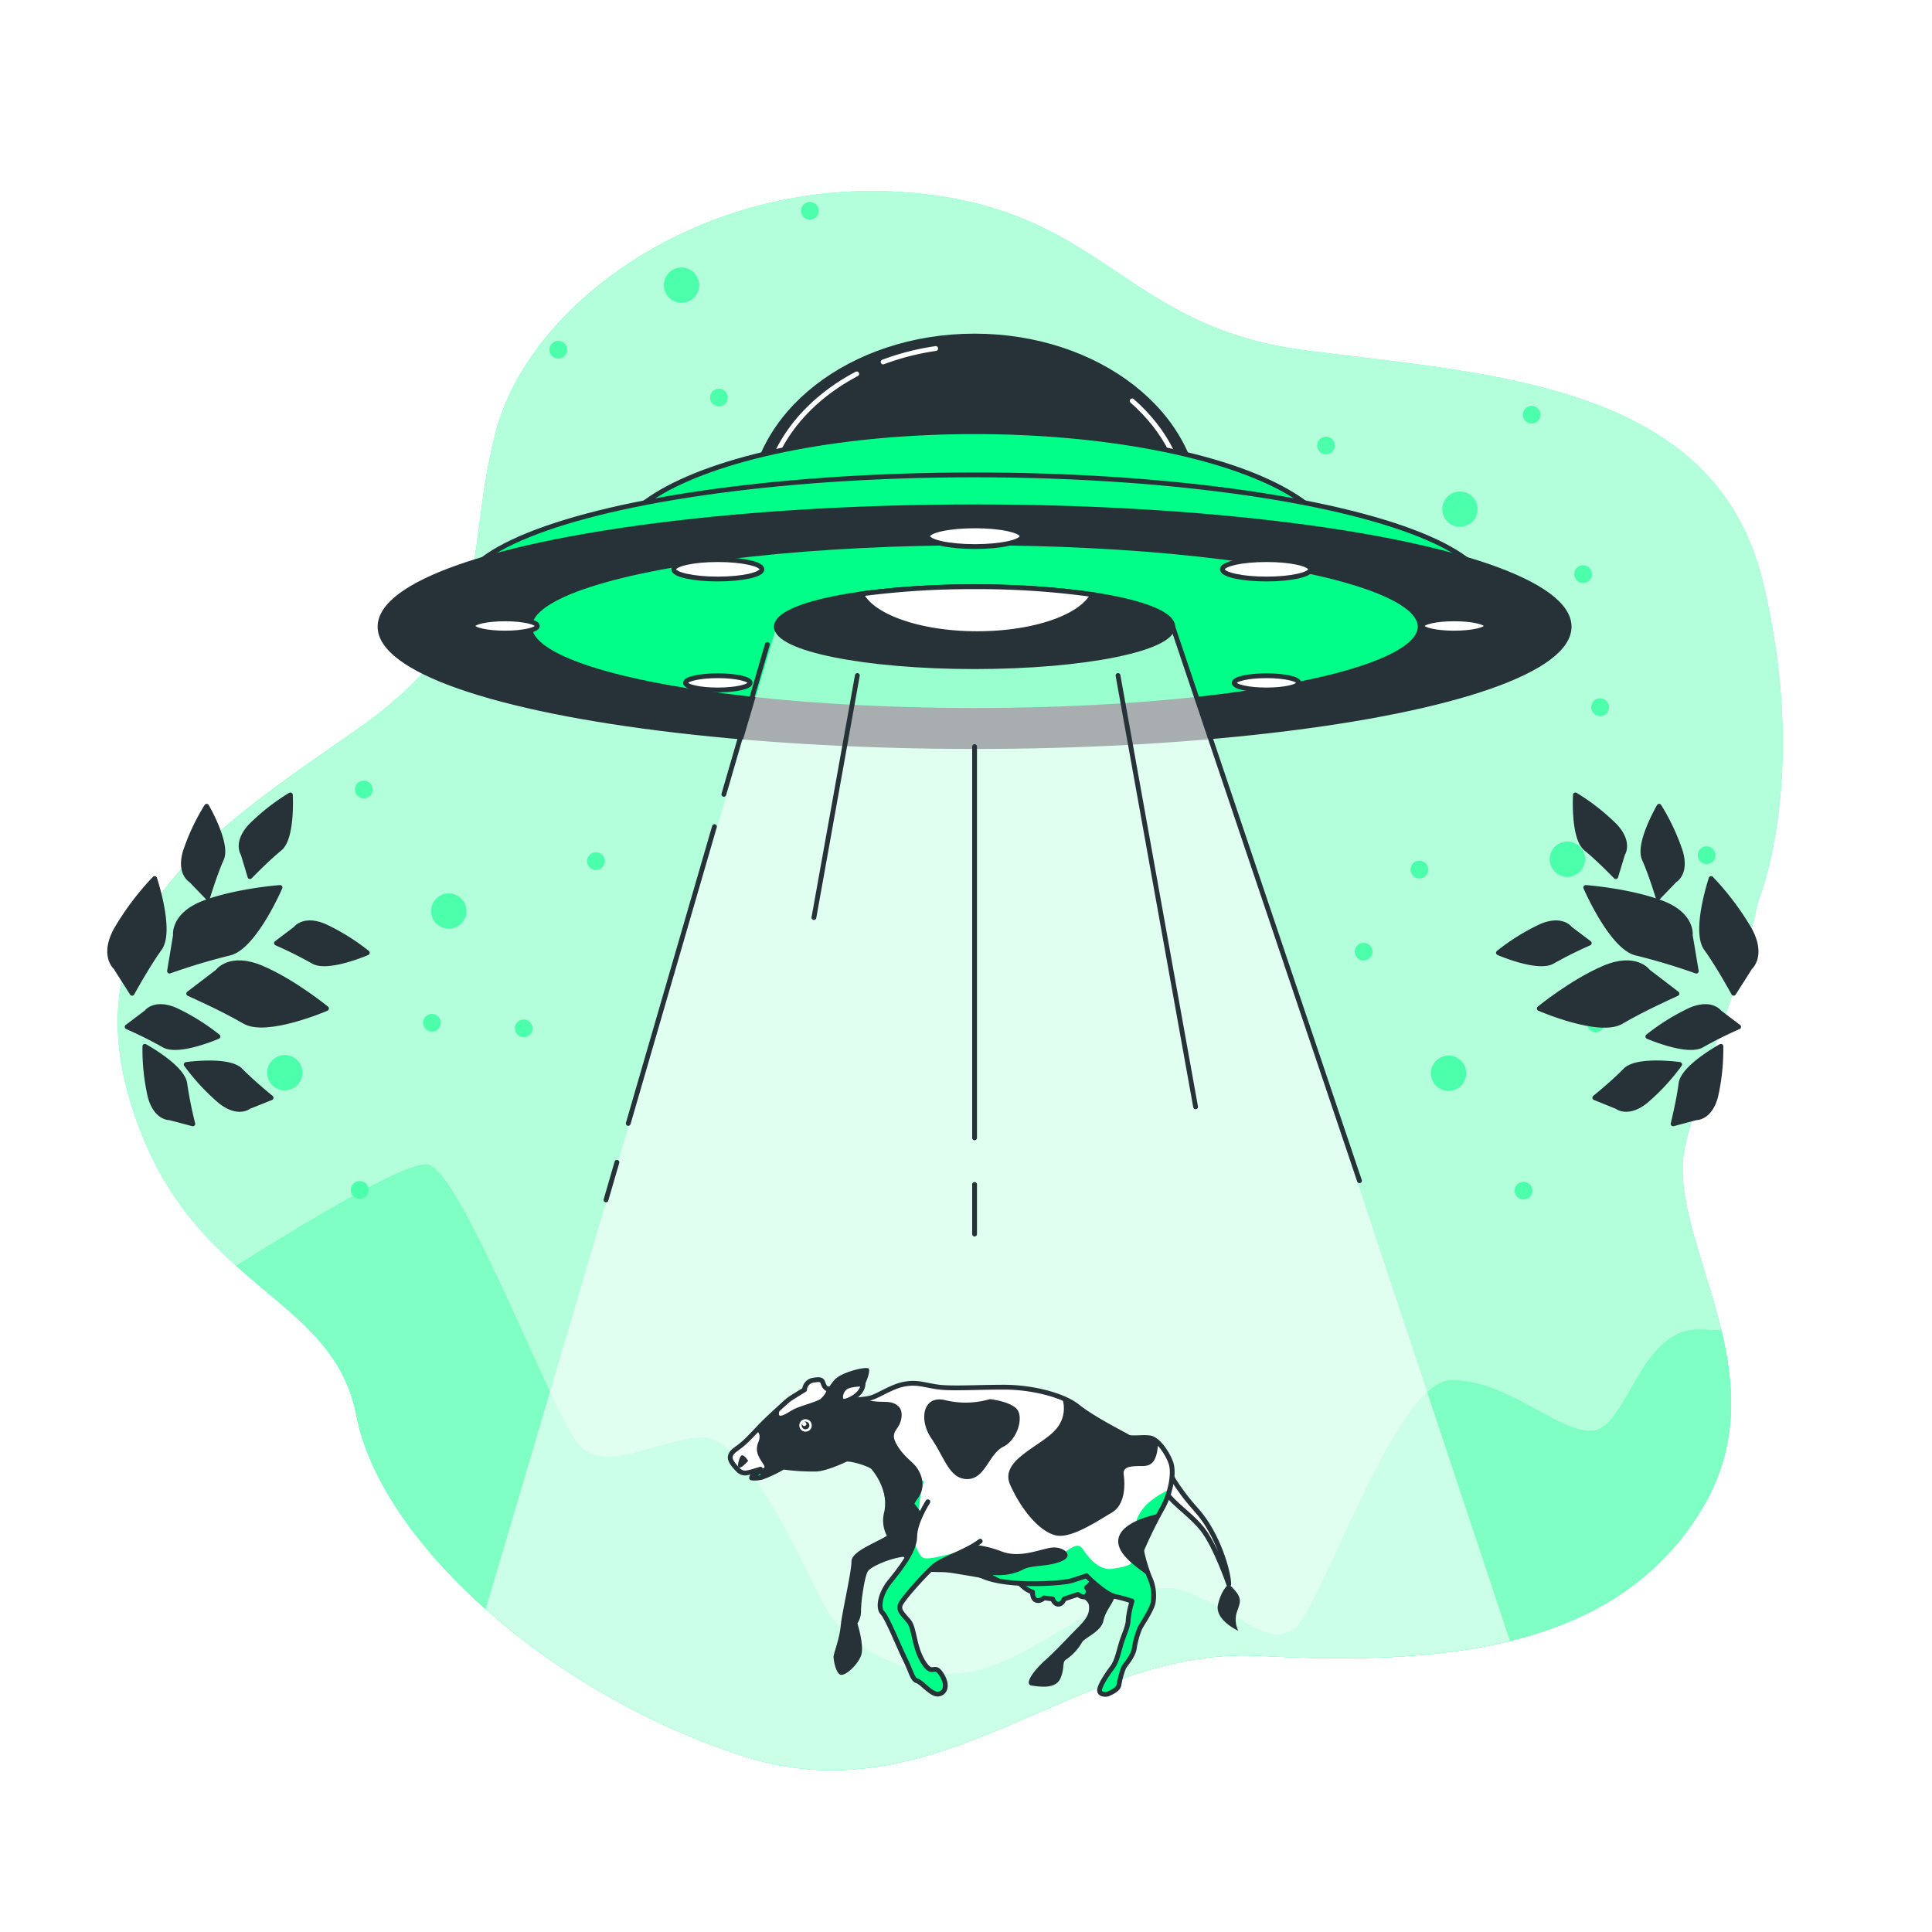 <svg class="animated" id="freepik_stories-taken" xmlns="http://www.w3.org/2000/svg" xmlns:xlink="http://www.w3.org/1999/xlink" viewBox="0 0 500 500" version="1.1" xmlns:svgjs="http://svgjs.com/svgjs"><style>svg#freepik_stories-taken:not(.animated) .animable {opacity: 0;}svg#freepik_stories-taken.animated #freepik--Trees--inject-7 {animation: 3s Infinite  linear wind;animation-delay: 0s;}svg#freepik_stories-taken.animated #freepik--space-ship--inject-7 {animation: 3s Infinite  linear floating;animation-delay: 0s;}svg#freepik_stories-taken.animated #freepik--Cow--inject-7 {animation: 1.5s Infinite  linear floating;animation-delay: 0s;}            @keyframes wind {                0% {                    transform: rotate( 0deg );                }                25% {                    transform: rotate( 1deg );                }                75% {                    transform: rotate( -1deg );                }            }                    @keyframes floating {                0% {                    opacity: 1;                    transform: translateY(0px);                }                50% {                    transform: translateY(-10px);                }                100% {                    opacity: 1;                    transform: translateY(0px);                }            }        </style><g id="freepik--background-simple--inject-7" class="animable" style="transform-origin: 245.911px 253.784px;"><path d="M454.91,233.54s13.66-32.29,1.24-83.21-69.54-53.41-118-59.61S286,53.46,233.85,49.73,137,78.3,128.29,111.83s1.24,50.92-36,77S19,237.26,33.9,285.7s52.16,48.43,58.37,80.72,49.68,72,100.6,88.18S278.56,426,325.75,428.52s91.91-1.25,114.26-37.26-9.94-70.79-3.73-95.63S450,257.13,454.91,233.54Z" style="fill: rgb(0, 255, 136); transform-origin: 245.911px 253.784px;" id="el66n02th8r6w" class="animable"></path><g id="elqx1xbkakp5"><path d="M454.91,233.54s13.66-32.29,1.24-83.21-69.54-53.41-118-59.61S286,53.46,233.85,49.73,137,78.3,128.29,111.83s1.24,50.92-36,77S19,237.26,33.9,285.7s52.16,48.43,58.37,80.72,49.68,72,100.6,88.18S278.56,426,325.75,428.52s91.91-1.25,114.26-37.26-9.94-70.79-3.73-95.63S450,257.13,454.91,233.54Z" style="fill: rgb(255, 255, 255); opacity: 0.7; transform-origin: 245.911px 253.784px;" class="animable"></path></g></g><g id="freepik--Mountains--inject-7" class="animable" style="transform-origin: 254.588px 379.744px;"><path d="M440,391.26c10-16.15,9.06-32,5.51-46.9-1.83-.14-3.86-.24-6.18-.24-14.83,0-18.32,25.31-27,26.18s-21.81-13.09-36.64-13.09-34,60.2-41,64.57-12.22-3.49-27.05-9.6-34,13.09-51.48,19.19-36.64-4.36-42.75-15.7-20.07-44.5-32.28-43.63-24.43,9.6-31.41,1.75-30.54-71.55-39.26-72.42c-5.69-.57-31.8,15.2-49.27,26.23C75,340,88.72,348,92.27,366.42c6.21,32.29,49.68,72,100.6,88.18S278.56,426,325.75,428.52,417.66,427.27,440,391.26Z" style="fill: rgb(0, 255, 136); transform-origin: 254.588px 379.744px;" id="elpt2uhlbvu4" class="animable"></path><g id="elhyl689eer0e"><path d="M440,391.26c10-16.15,9.06-32,5.51-46.9-1.83-.14-3.86-.24-6.18-.24-14.83,0-18.32,25.31-27,26.18s-21.81-13.09-36.64-13.09-34,60.2-41,64.57-12.22-3.49-27.05-9.6-34,13.09-51.48,19.19-36.64-4.36-42.75-15.7-20.07-44.5-32.28-43.63-24.43,9.6-31.41,1.75-30.54-71.55-39.26-72.42c-5.69-.57-31.8,15.2-49.27,26.23C75,340,88.72,348,92.27,366.42c6.21,32.29,49.68,72,100.6,88.18S278.56,426,325.75,428.52,417.66,427.27,440,391.26Z" style="fill: rgb(255, 255, 255); opacity: 0.5; transform-origin: 254.588px 379.744px;" class="animable"></path></g></g><g id="freepik--Stars--inject-7" class="animable" style="transform-origin: 246.696px 181.362px;"><path d="M405.65,217.8a4.56,4.56,0,1,0,4.55,4.56A4.56,4.56,0,0,0,405.65,217.8Z" style="fill: rgb(0, 255, 136); transform-origin: 405.64px 222.36px;" id="elbv4791122h" class="animable"></path><path d="M367.36,222.77a2.28,2.28,0,1,0,2.27,2.28A2.28,2.28,0,0,0,367.36,222.77Z" style="fill: rgb(0, 255, 136); transform-origin: 367.35px 225.05px;" id="elyg61k9iwj7" class="animable"></path><path d="M414.14,180.75a2.28,2.28,0,1,0,2.27,2.28A2.28,2.28,0,0,0,414.14,180.75Z" style="fill: rgb(0, 255, 136); transform-origin: 414.13px 183.03px;" id="el6zityzgffdr" class="animable"></path><path d="M441.67,219.05a2.28,2.28,0,1,0,2.27,2.27A2.28,2.28,0,0,0,441.67,219.05Z" style="fill: rgb(0, 255, 136); transform-origin: 441.66px 221.33px;" id="eldythpqfk8xr" class="animable"></path><path d="M372.55,273.86a4.55,4.55,0,1,0,6.25,1.57A4.55,4.55,0,0,0,372.55,273.86Z" style="fill: rgb(0, 255, 136); transform-origin: 374.892px 277.761px;" id="elmjry6p90p4b" class="animable"></path><path d="M351.74,244.35a2.27,2.27,0,1,0,3.12.78A2.28,2.28,0,0,0,351.74,244.35Z" style="fill: rgb(0, 255, 136); transform-origin: 352.911px 246.296px;" id="el65y5t70r47m" class="animable"></path><path d="M411.82,262.89a2.27,2.27,0,1,0,3.12.78A2.27,2.27,0,0,0,411.82,262.89Z" style="fill: rgb(0, 255, 136); transform-origin: 412.991px 264.834px;" id="ellekks56ur69" class="animable"></path><path d="M393.12,306.18a2.28,2.28,0,1,0,3.12.78A2.28,2.28,0,0,0,393.12,306.18Z" style="fill: rgb(0, 255, 136); transform-origin: 394.288px 308.138px;" id="el6g5won3qa2f" class="animable"></path><path d="M113.8,231.88a4.55,4.55,0,1,0,6.25,1.57A4.56,4.56,0,0,0,113.8,231.88Z" style="fill: rgb(0, 255, 136); transform-origin: 116.142px 235.783px;" id="eld09uo65022n" class="animable"></path><path d="M93,202.36a2.28,2.28,0,1,0,3.12.79A2.29,2.29,0,0,0,93,202.36Z" style="fill: rgb(0, 255, 136); transform-origin: 94.163px 204.323px;" id="el48vlcp28h7v" class="animable"></path><path d="M153.07,220.9a2.28,2.28,0,1,0,3.12.79A2.28,2.28,0,0,0,153.07,220.9Z" style="fill: rgb(0, 255, 136); transform-origin: 154.234px 222.861px;" id="elq16gp505tn" class="animable"></path><path d="M134.36,264.2a2.27,2.27,0,1,0,3.13.78A2.28,2.28,0,0,0,134.36,264.2Z" style="fill: rgb(0, 255, 136); transform-origin: 135.539px 266.142px;" id="eldykdro8ej0i" class="animable"></path><path d="M71.36,273.72a4.55,4.55,0,1,0,6.25,1.57A4.55,4.55,0,0,0,71.36,273.72Z" style="fill: rgb(0, 255, 136); transform-origin: 73.702px 277.621px;" id="el3z036oqfdcu" class="animable"></path><path d="M50.55,244.21a2.27,2.27,0,1,0,3.12.78A2.27,2.27,0,0,0,50.55,244.21Z" style="fill: rgb(0, 255, 136); transform-origin: 51.721px 246.154px;" id="elugx5xjy1jzo" class="animable"></path><path d="M110.63,262.75a2.27,2.27,0,1,0,3.13.78A2.27,2.27,0,0,0,110.63,262.75Z" style="fill: rgb(0, 255, 136); transform-origin: 111.809px 264.69px;" id="el4gpmad8zpkf" class="animable"></path><path d="M91.93,306a2.28,2.28,0,1,0,3.12.78A2.28,2.28,0,0,0,91.93,306Z" style="fill: rgb(0, 255, 136); transform-origin: 93.098px 307.958px;" id="elvwz4x4y27b" class="animable"></path><path d="M174.39,69.7a4.55,4.55,0,1,0,6.08,2.09A4.56,4.56,0,0,0,174.39,69.7Z" style="fill: rgb(0, 255, 136); transform-origin: 176.383px 73.792px;" id="elns7xfdw0eoj" class="animable"></path><path d="M208.62,52.53a2.27,2.27,0,1,0,3,1A2.27,2.27,0,0,0,208.62,52.53Z" style="fill: rgb(0, 255, 136); transform-origin: 209.605px 54.575px;" id="elvufbp1djmgq" class="animable"></path><path d="M185,100.87a2.28,2.28,0,0,0-1,3,2.28,2.28,0,1,0,1-3Z" style="fill: rgb(0, 255, 136); transform-origin: 186.058px 102.889px;" id="elw60eu303io" class="animable"></path><path d="M143.47,88.47a2.28,2.28,0,1,0,3.05,1A2.28,2.28,0,0,0,143.47,88.47Z" style="fill: rgb(0, 255, 136); transform-origin: 144.49px 90.509px;" id="elabmo30q3dt4" class="animable"></path><path d="M380.07,127.81A4.55,4.55,0,1,0,381.8,134,4.56,4.56,0,0,0,380.07,127.81Z" style="fill: rgb(0, 255, 136); transform-origin: 377.831px 131.772px;" id="ely9rob3wi2s" class="animable"></path><path d="M344.29,113.31a2.27,2.27,0,1,0,.86,3.1A2.26,2.26,0,0,0,344.29,113.31Z" style="fill: rgb(0, 255, 136); transform-origin: 343.178px 115.288px;" id="elm6g6chjg6mb" class="animable"></path><path d="M397.5,105.36a2.27,2.27,0,1,0,.86,3.1A2.26,2.26,0,0,0,397.5,105.36Z" style="fill: rgb(0, 255, 136); transform-origin: 396.388px 107.338px;" id="elv9985n7crw" class="animable"></path><path d="M408.58,150.57a2.28,2.28,0,1,0-.86-3.1A2.29,2.29,0,0,0,408.58,150.57Z" style="fill: rgb(0, 255, 136); transform-origin: 409.709px 148.588px;" id="elgvv3s1frigo" class="animable"></path><g id="elgpm7ka9895u"><g style="opacity: 0.3; transform-origin: 246.696px 181.362px;" class="animable"><path d="M405.65,217.8a4.56,4.56,0,1,0,4.55,4.56A4.56,4.56,0,0,0,405.65,217.8Z" style="fill: rgb(255, 255, 255); transform-origin: 405.64px 222.36px;" id="elwwz6hrrgf3a" class="animable"></path><path d="M367.36,222.77a2.28,2.28,0,1,0,2.27,2.28A2.28,2.28,0,0,0,367.36,222.77Z" style="fill: rgb(255, 255, 255); transform-origin: 367.35px 225.05px;" id="el8iwpcbazj7c" class="animable"></path><path d="M414.14,180.75a2.28,2.28,0,1,0,2.27,2.28A2.28,2.28,0,0,0,414.14,180.75Z" style="fill: rgb(255, 255, 255); transform-origin: 414.13px 183.03px;" id="elf8ncpyz0y2s" class="animable"></path><path d="M441.67,219.05a2.28,2.28,0,1,0,2.27,2.27A2.28,2.28,0,0,0,441.67,219.05Z" style="fill: rgb(255, 255, 255); transform-origin: 441.66px 221.33px;" id="ells8opei8eoi" class="animable"></path><path d="M372.55,273.86a4.55,4.55,0,1,0,6.25,1.57A4.55,4.55,0,0,0,372.55,273.86Z" style="fill: rgb(255, 255, 255); transform-origin: 374.892px 277.761px;" id="el2217lzqj5x" class="animable"></path><path d="M351.74,244.35a2.27,2.27,0,1,0,3.12.78A2.28,2.28,0,0,0,351.74,244.35Z" style="fill: rgb(255, 255, 255); transform-origin: 352.911px 246.296px;" id="eldxju4hjjzmw" class="animable"></path><path d="M411.82,262.89a2.27,2.27,0,1,0,3.12.78A2.27,2.27,0,0,0,411.82,262.89Z" style="fill: rgb(255, 255, 255); transform-origin: 412.991px 264.834px;" id="elwrprq72yuf" class="animable"></path><path d="M393.12,306.18a2.28,2.28,0,1,0,3.12.78A2.28,2.28,0,0,0,393.12,306.18Z" style="fill: rgb(255, 255, 255); transform-origin: 394.288px 308.138px;" id="elmnhw9ohff4" class="animable"></path><path d="M113.8,231.88a4.55,4.55,0,1,0,6.25,1.57A4.56,4.56,0,0,0,113.8,231.88Z" style="fill: rgb(255, 255, 255); transform-origin: 116.142px 235.783px;" id="elqp8enk2nxlp" class="animable"></path><path d="M93,202.36a2.28,2.28,0,1,0,3.12.79A2.29,2.29,0,0,0,93,202.36Z" style="fill: rgb(255, 255, 255); transform-origin: 94.163px 204.323px;" id="elew9udler208" class="animable"></path><path d="M153.07,220.9a2.28,2.28,0,1,0,3.12.79A2.28,2.28,0,0,0,153.07,220.9Z" style="fill: rgb(255, 255, 255); transform-origin: 154.234px 222.861px;" id="elguhpus0ajxi" class="animable"></path><path d="M134.36,264.2a2.27,2.27,0,1,0,3.13.78A2.28,2.28,0,0,0,134.36,264.2Z" style="fill: rgb(255, 255, 255); transform-origin: 135.539px 266.142px;" id="elawh9ricdm2" class="animable"></path><path d="M71.36,273.72a4.55,4.55,0,1,0,6.25,1.57A4.55,4.55,0,0,0,71.36,273.72Z" style="fill: rgb(255, 255, 255); transform-origin: 73.702px 277.621px;" id="elqv35iui6qyl" class="animable"></path><path d="M50.55,244.21a2.27,2.27,0,1,0,3.12.78A2.27,2.27,0,0,0,50.55,244.21Z" style="fill: rgb(255, 255, 255); transform-origin: 51.721px 246.154px;" id="eld1tywj5j" class="animable"></path><path d="M110.63,262.75a2.27,2.27,0,1,0,3.13.78A2.27,2.27,0,0,0,110.63,262.75Z" style="fill: rgb(255, 255, 255); transform-origin: 111.809px 264.69px;" id="elq7rv7lzl8ec" class="animable"></path><path d="M91.93,306a2.28,2.28,0,1,0,3.12.78A2.28,2.28,0,0,0,91.93,306Z" style="fill: rgb(255, 255, 255); transform-origin: 93.098px 307.958px;" id="el4wepexldtp" class="animable"></path><path d="M174.39,69.7a4.55,4.55,0,1,0,6.08,2.09A4.56,4.56,0,0,0,174.39,69.7Z" style="fill: rgb(255, 255, 255); transform-origin: 176.383px 73.792px;" id="elphib6mg573k" class="animable"></path><path d="M208.62,52.53a2.27,2.27,0,1,0,3,1A2.27,2.27,0,0,0,208.62,52.53Z" style="fill: rgb(255, 255, 255); transform-origin: 209.605px 54.575px;" id="elvcb0qfg5og" class="animable"></path><path d="M185,100.87a2.28,2.28,0,0,0-1,3,2.28,2.28,0,1,0,1-3Z" style="fill: rgb(255, 255, 255); transform-origin: 186.058px 102.889px;" id="el1vcixa6jdkn" class="animable"></path><path d="M143.47,88.47a2.28,2.28,0,1,0,3.05,1A2.28,2.28,0,0,0,143.47,88.47Z" style="fill: rgb(255, 255, 255); transform-origin: 144.49px 90.509px;" id="elnte4kjve5n" class="animable"></path><path d="M380.07,127.81A4.55,4.55,0,1,0,381.8,134,4.56,4.56,0,0,0,380.07,127.81Z" style="fill: rgb(255, 255, 255); transform-origin: 377.831px 131.772px;" id="el71mu27xuvvr" class="animable"></path><path d="M344.29,113.31a2.27,2.27,0,1,0,.86,3.1A2.26,2.26,0,0,0,344.29,113.31Z" style="fill: rgb(255, 255, 255); transform-origin: 343.178px 115.288px;" id="elencgmknf5h" class="animable"></path><path d="M397.5,105.36a2.27,2.27,0,1,0,.86,3.1A2.26,2.26,0,0,0,397.5,105.36Z" style="fill: rgb(255, 255, 255); transform-origin: 396.388px 107.338px;" id="elclyorvese5p" class="animable"></path><path d="M408.58,150.57a2.28,2.28,0,1,0-.86-3.1A2.29,2.29,0,0,0,408.58,150.57Z" style="fill: rgb(255, 255, 255); transform-origin: 409.709px 148.588px;" id="elnkdutpwh6nh" class="animable"></path></g></g></g><g id="freepik--Trees--inject-7" class="animable" style="transform-origin: 241.428px 248.285px;"><path d="M45.41,242.05s-.77-5.41,7.73-8.5,19.33-3.87,19.33-3.87-6.71,15.58-13.14,17a160.41,160.41,0,0,0-15.46,4.64Z" style="fill: rgb(38, 50, 56); stroke: rgb(38, 50, 56); stroke-linecap: round; stroke-linejoin: round; stroke-width: 1.242px; transform-origin: 58.17px 240.5px;" id="elo6lvtijhla" class="animable"></path><path d="M56.31,251.45s3.14-4.47,11.46-.91S84.5,261,84.5,261,69,267.72,63.28,264.36s-14.44-7.21-14.44-7.21Z" style="fill: rgb(38, 50, 56); stroke: rgb(38, 50, 56); stroke-linecap: round; stroke-linejoin: round; stroke-width: 1.242px; transform-origin: 66.67px 257.232px;" id="elncp2lzzttri" class="animable"></path><path d="M37.88,262s2.06-2.94,7.53-.6a55.62,55.62,0,0,1,11,6.85s-10.23,4.45-14,2.24a106.12,106.12,0,0,0-9.5-4.74Z" style="fill: rgb(38, 50, 56); stroke: rgb(38, 50, 56); stroke-linecap: round; stroke-linejoin: round; stroke-width: 1.242px; transform-origin: 44.66px 265.801px;" id="elw7snw06zpk" class="animable"></path><path d="M76.52,240.33s2.07-2.94,7.54-.6a55.62,55.62,0,0,1,11,6.85s-10.23,4.45-14,2.24a106.12,106.12,0,0,0-9.5-4.74Z" style="fill: rgb(38, 50, 56); stroke: rgb(38, 50, 56); stroke-linecap: round; stroke-linejoin: round; stroke-width: 1.242px; transform-origin: 83.31px 244.131px;" id="ela71d49vhklb" class="animable"></path><path d="M62.92,221s-2.05-2.95,2-7.28a55.37,55.37,0,0,1,10.23-8s.64,11.14-2.72,13.88-7.74,7.27-7.74,7.27Z" style="fill: rgb(38, 50, 56); stroke: rgb(38, 50, 56); stroke-linecap: round; stroke-linejoin: round; stroke-width: 1.242px; transform-origin: 68.8px 216.295px;" id="elrrrlgvzh6p" class="animable"></path><path d="M49.44,227.81s-3.17-1.71-1.48-7.42a55.94,55.94,0,0,1,5.52-11.73s5.62,9.64,3.85,13.61-3.59,10-3.59,10Z" style="fill: rgb(38, 50, 56); stroke: rgb(38, 50, 56); stroke-linecap: round; stroke-linejoin: round; stroke-width: 1.242px; transform-origin: 52.569px 220.465px;" id="elcmhupr5pchs" class="animable"></path><path d="M64.39,286.41S61.62,288.7,57,285a55.4,55.4,0,0,1-8.81-9.51s11-1.59,14.05,1.53,7.92,7.08,7.92,7.08Z" style="fill: rgb(38, 50, 56); stroke: rgb(38, 50, 56); stroke-linecap: round; stroke-linejoin: round; stroke-width: 1.242px; transform-origin: 59.175px 281.098px;" id="el3llmjmf7rjp" class="animable"></path><path d="M43.92,289.27s-3.59.17-5.09-5.59a55.42,55.42,0,0,1-1.34-12.89s9.79,5.35,10.33,9.65a105.6,105.6,0,0,0,2.08,10.41Z" style="fill: rgb(38, 50, 56); stroke: rgb(38, 50, 56); stroke-linecap: round; stroke-linejoin: round; stroke-width: 1.242px; transform-origin: 43.692px 280.82px;" id="elir7tc65h8t" class="animable"></path><path d="M29.93,250.36s-3.53-3,.09-9.7a71.4,71.4,0,0,1,10-13.3s4.55,13.58,1.3,18.09-7.13,11.61-7.13,11.61Z" style="fill: rgb(38, 50, 56); stroke: rgb(38, 50, 56); stroke-linecap: round; stroke-linejoin: round; stroke-width: 1.242px; transform-origin: 35.439px 242.21px;" id="el4i228buli5o" class="animable"></path><path d="M437.44,242.05s.78-5.41-7.72-8.5-19.33-3.87-19.33-3.87,6.7,15.58,13.14,17A160.41,160.41,0,0,1,439,251.33Z" style="fill: rgb(38, 50, 56); stroke: rgb(38, 50, 56); stroke-linecap: round; stroke-linejoin: round; stroke-width: 1.242px; transform-origin: 424.695px 240.505px;" id="elux4akrn451r" class="animable"></path><path d="M426.54,251.45s-3.14-4.47-11.45-.91S398.36,261,398.36,261s15.55,6.77,21.22,3.41S434,257.15,434,257.15Z" style="fill: rgb(38, 50, 56); stroke: rgb(38, 50, 56); stroke-linecap: round; stroke-linejoin: round; stroke-width: 1.242px; transform-origin: 416.18px 257.255px;" id="elkycabu1h8v" class="animable"></path><path d="M445,262s-2.07-2.94-7.54-.6a55.39,55.39,0,0,0-11,6.85s10.23,4.45,14,2.24a106.12,106.12,0,0,1,9.5-4.74Z" style="fill: rgb(38, 50, 56); stroke: rgb(38, 50, 56); stroke-linecap: round; stroke-linejoin: round; stroke-width: 1.242px; transform-origin: 438.21px 265.801px;" id="el1djtvvk0hoa" class="animable"></path><path d="M406.33,240.33s-2.06-2.94-7.53-.6a55.62,55.62,0,0,0-11,6.85s10.23,4.45,14,2.24a106.12,106.12,0,0,1,9.5-4.74Z" style="fill: rgb(38, 50, 56); stroke: rgb(38, 50, 56); stroke-linecap: round; stroke-linejoin: round; stroke-width: 1.242px; transform-origin: 399.55px 244.131px;" id="elevmpxshj8no" class="animable"></path><path d="M419.94,221s2.05-2.95-2-7.28a55.73,55.73,0,0,0-10.23-8s-.65,11.14,2.72,13.88,7.73,7.27,7.73,7.27Z" style="fill: rgb(38, 50, 56); stroke: rgb(38, 50, 56); stroke-linecap: round; stroke-linejoin: round; stroke-width: 1.242px; transform-origin: 414.059px 216.295px;" id="ell37tk7tqybh" class="animable"></path><path d="M433.42,227.81s3.17-1.71,1.47-7.42a55.6,55.6,0,0,0-5.51-11.73s-5.62,9.64-3.85,13.61,3.59,10,3.59,10Z" style="fill: rgb(38, 50, 56); stroke: rgb(38, 50, 56); stroke-linecap: round; stroke-linejoin: round; stroke-width: 1.242px; transform-origin: 430.288px 220.465px;" id="eltvg7uj32ge" class="animable"></path><path d="M418.47,286.41s2.77,2.29,7.42-1.42a55.4,55.4,0,0,0,8.81-9.51s-11.05-1.59-14.06,1.53-7.91,7.08-7.91,7.08Z" style="fill: rgb(38, 50, 56); stroke: rgb(38, 50, 56); stroke-linecap: round; stroke-linejoin: round; stroke-width: 1.242px; transform-origin: 423.715px 281.092px;" id="el9uhrdn2d5on" class="animable"></path><path d="M438.93,289.27s3.6.17,5.1-5.59a55.42,55.42,0,0,0,1.34-12.89s-9.79,5.35-10.33,9.65S433,290.85,433,290.85Z" style="fill: rgb(38, 50, 56); stroke: rgb(38, 50, 56); stroke-linecap: round; stroke-linejoin: round; stroke-width: 1.242px; transform-origin: 439.188px 280.82px;" id="el2a92bxrswyg" class="animable"></path><path d="M452.93,250.36s3.52-3-.09-9.7a71.23,71.23,0,0,0-10-13.3s-4.54,13.58-1.29,18.09,7.12,11.61,7.12,11.61Z" style="fill: rgb(38, 50, 56); stroke: rgb(38, 50, 56); stroke-linecap: round; stroke-linejoin: round; stroke-width: 1.242px; transform-origin: 447.423px 242.21px;" id="elaouz6jv8cab" class="animable"></path></g><g id="freepik--space-ship--inject-7" class="animable" style="transform-origin: 252.22px 272.546px;"><ellipse cx="252.22" cy="132.09" rx="57.8" ry="45.12" style="fill: rgb(38, 50, 56); stroke: rgb(38, 50, 56); stroke-linecap: round; stroke-linejoin: round; stroke-width: 1.242px; transform-origin: 252.22px 132.09px;" id="elcjuootwpgyg" class="animable"></ellipse><path d="M293,103.75c8.6,7.53,13.83,17.46,13.83,28.34,0,23.54-24.44,42.62-54.59,42.62s-54.59-19.08-54.59-42.62c0-14.71,9.55-27.67,24.07-35.33" style="fill: rgb(38, 50, 56); stroke: rgb(255, 255, 255); stroke-linecap: round; stroke-linejoin: round; stroke-width: 1.242px; transform-origin: 252.24px 135.735px;" id="el5p8v9ggbzcu" class="animable"></path><path d="M228.55,93.68a65.74,65.74,0,0,1,13.61-3.48" style="fill: rgb(38, 50, 56); stroke: rgb(255, 255, 255); stroke-linecap: round; stroke-linejoin: round; stroke-width: 1.242px; transform-origin: 235.355px 91.94px;" id="el1rpatb3lgpx" class="animable"></path><ellipse cx="252.22" cy="142.74" rx="93.48" ry="31.02" style="fill: rgb(0, 255, 136); stroke: rgb(38, 50, 56); stroke-linecap: round; stroke-linejoin: round; stroke-width: 1.242px; transform-origin: 252.22px 142.74px;" id="elm4vdjyvz6vo" class="animable"></ellipse><ellipse cx="252.22" cy="153.92" rx="133.19" ry="31.02" style="fill: rgb(0, 255, 136); stroke: rgb(38, 50, 56); stroke-linecap: round; stroke-linejoin: round; stroke-width: 1.242px; transform-origin: 252.22px 153.92px;" id="el766hbe3cjgy" class="animable"></ellipse><ellipse cx="252.22" cy="162.19" rx="153.87" ry="31.02" style="fill: rgb(38, 50, 56); stroke: rgb(38, 50, 56); stroke-linecap: round; stroke-linejoin: round; stroke-width: 1.242px; transform-origin: 252.22px 162.19px;" id="el4qpeu4enx9q" class="animable"></ellipse><ellipse cx="252.3" cy="162.18" rx="115.24" ry="21.68" style="fill: rgb(0, 255, 136); stroke: rgb(38, 50, 56); stroke-linecap: round; stroke-linejoin: round; stroke-width: 1.242px; transform-origin: 252.3px 162.18px;" id="elh7nx9hdh60o" class="animable"></ellipse><g id="elf9qheo02l6h"><path d="M303.51,162.19H200.93L125.69,416.46a189.58,189.58,0,0,0,67.18,38.14c50.92,16.14,85.69-28.57,132.88-26.08,23,1.21,45.46.93,65-3.85Z" style="fill: rgb(255, 255, 255); opacity: 0.6; transform-origin: 258.22px 310.156px;" class="animable"></path></g><ellipse cx="252.22" cy="162.19" rx="51.29" ry="10.34" style="fill: rgb(38, 50, 56); stroke: rgb(38, 50, 56); stroke-linecap: round; stroke-linejoin: round; stroke-width: 1.242px; transform-origin: 252.22px 162.19px;" id="el0r471vwsqgk" class="animable"></ellipse><ellipse cx="252.3" cy="138.77" rx="12.22" ry="2.68" style="fill: rgb(255, 255, 255); stroke: rgb(38, 50, 56); stroke-linecap: round; stroke-linejoin: round; stroke-width: 1.242px; transform-origin: 252.3px 138.77px;" id="eliqdl53q29an" class="animable"></ellipse><path d="M139.07,162c0,1-3.74,1.84-8.36,1.84s-8.37-.83-8.37-1.84,3.75-1.84,8.37-1.84S139.07,161,139.07,162Z" style="fill: rgb(255, 255, 255); stroke: rgb(38, 50, 56); stroke-linecap: round; stroke-linejoin: round; stroke-width: 1.242px; transform-origin: 130.705px 162px;" id="elq2jwjxyjfjc" class="animable"></path><path d="M384.7,162c0,1-3.75,1.84-8.37,1.84S368,163,368,162s3.74-1.84,8.36-1.84S384.7,161,384.7,162Z" style="fill: rgb(255, 255, 255); stroke: rgb(38, 50, 56); stroke-linecap: round; stroke-linejoin: round; stroke-width: 1.242px; transform-origin: 376.35px 162px;" id="elcrwyjv1a1tp" class="animable"></path><ellipse cx="327.76" cy="147.34" rx="11.42" ry="2.51" style="fill: rgb(255, 255, 255); stroke: rgb(38, 50, 56); stroke-linecap: round; stroke-linejoin: round; stroke-width: 1.242px; transform-origin: 327.76px 147.34px;" id="elqoxn3kaud3" class="animable"></ellipse><ellipse cx="185.77" cy="147.34" rx="11.42" ry="2.51" style="fill: rgb(255, 255, 255); stroke: rgb(38, 50, 56); stroke-linecap: round; stroke-linejoin: round; stroke-width: 1.242px; transform-origin: 185.77px 147.34px;" id="el1sgilslkb4f" class="animable"></ellipse><ellipse cx="327.76" cy="176.72" rx="8.36" ry="1.84" style="fill: rgb(255, 255, 255); stroke: rgb(38, 50, 56); stroke-linecap: round; stroke-linejoin: round; stroke-width: 1.242px; transform-origin: 327.76px 176.72px;" id="elnwifnjrbwy8" class="animable"></ellipse><ellipse cx="185.77" cy="176.72" rx="8.36" ry="1.84" style="fill: rgb(255, 255, 255); stroke: rgb(38, 50, 56); stroke-linecap: round; stroke-linejoin: round; stroke-width: 1.242px; transform-origin: 185.77px 176.72px;" id="elvamp4hcq7w8" class="animable"></ellipse><line x1="159.66" y1="300.8" x2="156.83" y2="310.54" style="fill: none; stroke: rgb(38, 50, 56); stroke-linecap: round; stroke-linejoin: round; stroke-width: 1.242px; transform-origin: 158.245px 305.67px;" id="elptuiqhbtlom" class="animable"></line><line x1="184.9" y1="213.93" x2="162.59" y2="290.74" style="fill: none; stroke: rgb(38, 50, 56); stroke-linecap: round; stroke-linejoin: round; stroke-width: 1.242px; transform-origin: 173.745px 252.335px;" id="el2z73l8ss6hu" class="animable"></line><line x1="198.59" y1="166.79" x2="187.33" y2="205.57" style="fill: none; stroke: rgb(38, 50, 56); stroke-linecap: round; stroke-linejoin: round; stroke-width: 1.242px; transform-origin: 192.96px 186.18px;" id="el3phrvjb156d" class="animable"></line><line x1="303.51" y1="162.19" x2="351.83" y2="305.57" style="fill: none; stroke: rgb(38, 50, 56); stroke-linecap: round; stroke-linejoin: round; stroke-width: 1.242px; transform-origin: 327.67px 233.88px;" id="el33fhi0o4ci" class="animable"></line><line x1="221.88" y1="174.82" x2="210.64" y2="237.46" style="fill: rgb(255, 255, 255); stroke: rgb(38, 50, 56); stroke-linecap: round; stroke-linejoin: round; stroke-width: 1.242px; transform-origin: 216.26px 206.14px;" id="eloofps3e56q" class="animable"></line><line x1="289.34" y1="174.82" x2="309.42" y2="286.45" style="fill: rgb(255, 255, 255); stroke: rgb(38, 50, 56); stroke-linecap: round; stroke-linejoin: round; stroke-width: 1.242px; transform-origin: 299.38px 230.635px;" id="eljm5g8nvkb7" class="animable"></line><line x1="252.22" y1="306.53" x2="252.22" y2="319.38" style="fill: rgb(255, 255, 255); stroke: rgb(38, 50, 56); stroke-linecap: round; stroke-linejoin: round; stroke-width: 1.242px; transform-origin: 252.22px 312.955px;" id="elsb4av08a05" class="animable"></line><line x1="252.22" y1="193.22" x2="252.22" y2="294.48" style="fill: rgb(255, 255, 255); stroke: rgb(38, 50, 56); stroke-linecap: round; stroke-linejoin: round; stroke-width: 1.242px; transform-origin: 252.22px 243.85px;" id="elmxmt87khzzl" class="animable"></line><path d="M252.22,151.85a215.78,215.78,0,0,0-29.35,1.86c2.83,5.86,15.2,10.28,30,10.28s26.94-4.33,29.93-10.1A212.22,212.22,0,0,0,252.22,151.85Z" style="fill: rgb(255, 255, 255); stroke: rgb(38, 50, 56); stroke-miterlimit: 10; stroke-width: 1.242px; transform-origin: 252.835px 157.918px;" id="eld0vt0tz0o1u" class="animable"></path></g><g id="freepik--Cow--inject-7" class="animable" style="transform-origin: 254.928px 396.272px;"><path d="M276.29,405.66s.69,5.69,2.66,7,2.9,1.94,2.9,3.18,0,2.47-2.78,5.25-5.87,6.18-8.65,8.65-5.57,6.18-3.4,6.49,6.18.93,7.41-1.85.31-4.33,1.55-4.94a13.55,13.55,0,0,0,4-4.33c.61-1.24,4.94-2.78,5.56-5.56s2.09-3.93,3.05-6.45a38.93,38.93,0,0,0,1.58-5.91S284,400.41,276.29,405.66Z" style="fill: rgb(38, 50, 56); transform-origin: 278.207px 420.09px;" id="el005n88mbodlch" class="animable"></path><path d="M262.78,408.67a21.72,21.72,0,0,0,2.53,2.37,7.69,7.69,0,0,0,1.92,1s-.14,1.63.89,2.08,2.08-.59,2.08-.59l2.23.29s.44,1.34,1.48,1.34,1.48-1.34,1.48-1.34l3.56-1.18s1.63,1.33,2.38.14a1.43,1.43,0,0,0-.15-1.92,4.7,4.7,0,0,0,1.93-2.67c.44-1.78-.6-2.38-1.93-2.38a56.31,56.31,0,0,0-9.05,0C267.09,406.3,260.71,404.52,262.78,408.67Z" style="fill: rgb(0, 255, 136); stroke: rgb(38, 50, 56); stroke-linecap: round; stroke-linejoin: round; stroke-width: 1.242px; transform-origin: 272.796px 410.394px;" id="eluzjipxk2zqq" class="animable"></path><path d="M302.25,380.32s1.85,4.33,7.41,10.51S318,406.9,318,410c0,0-3.4-9.89-6.8-14.22s-9-7.41-10.2-11.12S302.25,380.32,302.25,380.32Z" style="fill: rgb(255, 255, 255); stroke: rgb(38, 50, 56); stroke-linecap: round; stroke-linejoin: round; stroke-width: 1.242px; transform-origin: 309.335px 395.16px;" id="ely1kaoe4gsce" class="animable"></path><path d="M318,410s-1.86,1.23-2.78,5.25,5.25,6.8,5.25,6.8a6.46,6.46,0,0,1-.31-5C321.1,414.31,321.71,413.39,318,410Z" style="fill: rgb(38, 50, 56); transform-origin: 318.001px 416.025px;" id="elr31imsvlrkg" class="animable"></path><path d="M300.74,390.45c2.11-3.69,3.29-9.22,2.24-12s-3.43-6.06-5.41-6.33-4.87.27-5.66-.26-9-4.61-12.92-7.78S266.73,359,259.88,359s-13.18.4-16.74,0-5.53-1.45-9.09-.79-7,3.3-9.23,3.69a24.94,24.94,0,0,1-3.95.4s-5.8-2.37-6.19-2.9c0,0-.66.4-1.32-.66s-.13-2-2.64-1.58a2.66,2.66,0,0,0-2.5,2.5s-3.3,2-4,2.51-5.27,4.74-6.72,6.19-1.58,1.71-4.08,4.22-3.82,2.63-4.35,4.08c-.43,1.17.78,2.52,1.95,3.75a2.65,2.65,0,0,0,1.93.82h0a20.22,20.22,0,0,0,3-.75l.84-.26a2.52,2.52,0,0,1-1.28,1.27c-.49.24-1,.52-1,1a7.2,7.2,0,0,0,2.65-.18,31.34,31.34,0,0,0,5.53-2.63,55.07,55.07,0,0,0,8.7.52c2.77-.26,6.59-2.11,7.51-2.5s5.93,1.05,7,2a16.49,16.49,0,0,1,3.56,7c.52,2.64,2.24,7.51,3.82,8.57s15.55,10.94,22.4,13.18,19.25,1.31,21.49.66,4-1.32,4-1.32,4.61,4.74,7.51,5.4a35.62,35.62,0,0,1,4.29,1.19,24.79,24.79,0,0,0-1,4.87c0,1.59-1.06,3.69-1.72,5.8s-1.18,4.88-2.37,6.46-3,4.22-3.29,5.67,1.71,1.45,2.24,1.18,2.63-1.05,2.76-2.37a23.2,23.2,0,0,1,1.19-4.35c.26-.66,2.37-2.77,2.77-5a21.81,21.81,0,0,1,1.45-5.27c.52-1.05,3-4.61,3.42-6.59a11.06,11.06,0,0,0-.92-6.59c-1.05-2.63-2.11-6.45-2-7.11A108.5,108.5,0,0,1,300.74,390.45Z" style="fill: rgb(255, 255, 255); transform-origin: 246.175px 397.778px;" id="elcf09oq9bm" class="animable"></path><g style="clip-path: url(&quot;#freepik--clip-path--inject-7&quot;); transform-origin: 248.645px 404.822px;" id="elt1j75ihg4ra" class="animable"><path d="M300.74,390.45a21.49,21.49,0,0,0,2-5,23.51,23.51,0,0,0-5.32,3.3c-3.38,3-4.39,6.41-3.71,11.47s-2,5.05-5.4,5.73-6.07-2-8.09-5.06-5.55,3.15-11.47,4.05-26-3.71-29.33-7.82-.34-13.76-.34-13.76a33.51,33.51,0,0,1-7.42-3.38c-3-2-5.06-8.43-8.77-8.76s-5.39,2.69-9.1,4.72-6.41,0-10.12,1.35c-1.56.56-4.32,1.85-7,3.15a2.8,2.8,0,0,1-1.12,1c-.49.24-1,.52-1,1a7.2,7.2,0,0,0,2.65-.18,31.34,31.34,0,0,0,5.53-2.63,55.07,55.07,0,0,0,8.7.52c2.77-.26,6.59-2.11,7.51-2.5s5.93,1.05,7,2a16.49,16.49,0,0,1,3.56,7c.52,2.64,2.24,7.51,3.82,8.57s15.55,10.94,22.4,13.18,19.25,1.31,21.49.66,4-1.32,4-1.32,4.61,4.74,7.51,5.4a35.62,35.62,0,0,1,4.29,1.19,24.79,24.79,0,0,0-1,4.87c0,1.58-1.06,3.69-1.72,5.8s-1.18,4.88-2.37,6.46-3,4.22-3.29,5.67,1.71,1.45,2.24,1.18,2.63-1.05,2.76-2.37a23.2,23.2,0,0,1,1.19-4.35c.26-.66,2.37-2.77,2.77-5a21.81,21.81,0,0,1,1.45-5.27c.52-1.05,3-4.61,3.42-6.59a11.06,11.06,0,0,0-.92-6.59c-1.05-2.63-2.11-6.45-2-7.11A108.5,108.5,0,0,1,300.74,390.45Z" style="fill: rgb(0, 255, 136); transform-origin: 248.645px 404.822px;" id="els2y5zvmecg" class="animable"></path></g><path d="M300.74,390.45c2.11-3.69,3.29-9.22,2.24-12s-3.43-6.06-5.41-6.33-4.87.27-5.66-.26-9-4.61-12.92-7.78S266.73,359,259.88,359s-13.18.4-16.74,0-5.53-1.45-9.09-.79-7,3.3-9.23,3.69a24.94,24.94,0,0,1-3.95.4s-5.8-2.37-6.19-2.9c0,0-.66.4-1.32-.66s-.13-2-2.64-1.58a2.66,2.66,0,0,0-2.5,2.5s-3.3,2-4,2.51-5.27,4.74-6.72,6.19-1.58,1.71-4.08,4.22-3.82,2.63-4.35,4.08c-.43,1.17.78,2.52,1.95,3.75a2.65,2.65,0,0,0,1.93.82h0a20.22,20.22,0,0,0,3-.75l.84-.26a2.52,2.52,0,0,1-1.28,1.27c-.49.24-1,.52-1,1a7.2,7.2,0,0,0,2.65-.18,31.34,31.34,0,0,0,5.53-2.63,55.07,55.07,0,0,0,8.7.52c2.77-.26,6.59-2.11,7.51-2.5s5.93,1.05,7,2a16.49,16.49,0,0,1,3.56,7c.52,2.64,2.24,7.51,3.82,8.57s15.55,10.94,22.4,13.18,19.25,1.31,21.49.66,4-1.32,4-1.32,4.61,4.74,7.51,5.4a35.62,35.62,0,0,1,4.29,1.19,24.79,24.79,0,0,0-1,4.87c0,1.59-1.06,3.69-1.72,5.8s-1.18,4.88-2.37,6.46-3,4.22-3.29,5.67,1.71,1.45,2.24,1.18,2.63-1.05,2.76-2.37a23.2,23.2,0,0,1,1.19-4.35c.26-.66,2.37-2.77,2.77-5a21.81,21.81,0,0,1,1.45-5.27c.52-1.05,3-4.61,3.42-6.59a11.06,11.06,0,0,0-.92-6.59c-1.05-2.63-2.11-6.45-2-7.11A108.5,108.5,0,0,1,300.74,390.45Z" style="fill: none; stroke: rgb(38, 50, 56); stroke-linecap: round; stroke-linejoin: round; stroke-width: 1.242px; transform-origin: 246.175px 397.778px;" id="eltr5ziweh8jc" class="animable"></path><path d="M248.25,399.62a28.17,28.17,0,0,1,10.68,1.78c5,2.08,10.38-.59,13.35-.89s5.93,2.08,2.37,3.56-7.42.89-9.79,2.08a13.92,13.92,0,0,1-7.12,1.48c-3,0-5.34-1.18-8.31-1.78a50.07,50.07,0,0,1-6.23-1.78Z" style="fill: rgb(38, 50, 56); transform-origin: 259.739px 403.632px;" id="elr3pt76b23d" class="animable"></path><path d="M239.4,397.15c-1.79-3.37-4.71-5.61-2-9.2s.67-7.18-.45-8.53-2.91-2.47-4.49-4.94-1.34-3.36-.22-4.93,1.8-4.49,0-5.84-3.59-.67-6.51-1.12a4.49,4.49,0,0,1-1.59-.62,24.46,24.46,0,0,1-3.25.28s-5.8-2.37-6.19-2.9a.71.71,0,0,1-.56,0,6,6,0,0,1-1.87,2.76c-1.57.9-5.39,1.8-7,2.7s-2.46,1.57-3.36,1.57c-.56,0-.33-1.15.14-2.33-1.62,1.47-3.65,3.35-4.53,4.23s-1.21,1.26-1.85,1.93c.24.13,1.44.87.63,2.9-.9,2.24-.23,3.59,1.12,5.61s-.9.45-.67,2.69a1.29,1.29,0,0,0,.37.84h0a31.34,31.34,0,0,0,5.53-2.63,55.07,55.07,0,0,0,8.7.52c2.77-.26,6.59-2.11,7.51-2.5s5.93,1.05,7,2a16.49,16.49,0,0,1,3.56,7c.52,2.64,2.24,7.51,3.82,8.57.68.45,3.67,2.55,7.4,5A9.7,9.7,0,0,0,239.4,397.15Z" style="fill: rgb(38, 50, 56); transform-origin: 218.155px 379.78px;" id="el288nwuulag4" class="animable"></path><path d="M227.59,382.59s2.22,4.63,1.21,8.86,1.21,7.25,3.22,9.66a19.84,19.84,0,0,0,6.85,5c2.41,1.21,4,.41,7.65,1s8.45,1.41,10.26,1.81a17.77,17.77,0,0,0,3.42.4s-10.46-4.83-16.91-12.07S233,384.2,232.83,382.79,227.59,377.36,227.59,382.59Z" style="fill: rgb(38, 50, 56); transform-origin: 243.895px 394.651px;" id="elpfeu6i28qc8" class="animable"></path><path d="M213.09,362.12s1.32-3.69,3.3-5.41,7.91-3.16,8.43-2.5-.79,4.61-2.76,6.85a6.8,6.8,0,0,1-5.28,2.51,8.56,8.56,0,0,0-2.1.26" style="fill: rgb(38, 50, 56); transform-origin: 219.012px 358.938px;" id="elvivxyuu1hob" class="animable"></path><path d="M234.88,391.45a15.51,15.51,0,0,1-4.64,5.56c-3.09,2.16-9.88,4.32-9.88,7.11s-2.48,13.28-2.79,16.68-1.85,7.11-1.85,8,.62,4.32,1.85,4.63,4.33-2.47,5.26-4.94-.93-8.35-.93-8.35a5.94,5.94,0,0,0,.93-3.39c0-2.17.92-9,1.85-10.2s5.87-3.4,9.58-3.71,10.82-4.95,10.82-4.95" style="fill: rgb(38, 50, 56); transform-origin: 230.4px 412.452px;" id="ely3m7z14kbac" class="animable"></path><path d="M256.2,362.09a22.34,22.34,0,0,1-11.43.31c-5.87-1.55-7.11,4.94-3.71,9.89s4.64,10.5,9.27,10.5,5.56-6.49,9.27-8.34,5.25-7.42,3.71-9.58S256.2,362.09,256.2,362.09Z" style="fill: rgb(38, 50, 56); transform-origin: 251.547px 372.44px;" id="eljm69yddsl5" class="animable"></path><path d="M299.72,373.38a4.18,4.18,0,0,0-2.15-1.25c-2-.26-4.87.27-5.66-.26s-9-4.61-12.92-7.78a17.32,17.32,0,0,0-4.12-2.31,8.12,8.12,0,0,1-1.05,7.42c-3.4,4.94-15.45,8.34-12.36,15.14s7.72,12.05,11.74,13,10.81-3.71,14.52-5.87,3.4-7.73,3.09-9.89,2.17-2.17,4.95-2.17C298.21,379.39,299.46,378,299.72,373.38Z" style="fill: rgb(38, 50, 56); transform-origin: 280.339px 379.623px;" id="elr2j2uckxacj" class="animable"></path><path d="M193.63,378.07s-1.35-2.24-2-1.12S190,382.11,193.63,378.07Z" style="fill: rgb(38, 50, 56); transform-origin: 192.316px 378.232px;" id="elafyey2o9ful" class="animable"></path><path d="M210.08,368.9a1.61,1.61,0,1,1-1.61-1.61A1.61,1.61,0,0,1,210.08,368.9Z" style="fill: rgb(255, 255, 255); transform-origin: 208.47px 368.9px;" id="elwuca50tmpi7" class="animable"></path><path d="M209.47,368.9a1,1,0,1,1-1-1A1,1,0,0,1,209.47,368.9Z" style="fill: rgb(38, 50, 56); transform-origin: 208.47px 368.9px;" id="elogvm0jupvpp" class="animable"></path><path d="M240.13,388.66s-3.4,5.26-3.4,9-4,8.65-6.49,11.74-3.09,6.8-1.85,8,4.33,9,5.87,12.06,1.86,5.25,3.09,5.56,3.71,3.71,5.56,3.4,2.48-2.48.62-5.26-2.16.93-4.63-3.09-2.17-8.65-3.71-10.5-2.78-2.78-2.16-4.33,6.48-8,8.65-9.89,8.34-3.71,12-6.49" style="fill: rgb(255, 255, 255); transform-origin: 240.723px 413.55px;" id="elnbmohk92ky" class="animable"></path><g style="clip-path: url(&quot;#freepik--clip-path-2--inject-7&quot;); transform-origin: 238.955px 418.935px;" id="eloiwqawkfcda" class="animable"><path d="M241.68,405.35c1.56-1.34,5.2-2.67,8.51-4.36v-.07s-8.43,2.7-10.79,2.36c-1.72-.24-2-3.15-3-3.82-.95,3.39-4.12,7.3-6.21,9.91-2.47,3.09-3.09,6.8-1.85,8s4.33,9,5.87,12.06,1.86,5.25,3.09,5.56,3.71,3.71,5.56,3.4,2.48-2.48.62-5.26-2.16.93-4.63-3.09-2.17-8.65-3.71-10.5-2.78-2.78-2.16-4.33S239.51,407.21,241.68,405.35Z" style="fill: rgb(0, 255, 136); transform-origin: 238.955px 418.935px;" id="ely0dlpbqtbt" class="animable"></path></g><path d="M240.13,388.66s-3.4,5.26-3.4,9-4,8.65-6.49,11.74-3.09,6.8-1.85,8,4.33,9,5.87,12.06,1.86,5.25,3.09,5.56,3.71,3.71,5.56,3.4,2.48-2.48.62-5.26-2.16.93-4.63-3.09-2.17-8.65-3.71-10.5-2.78-2.78-2.16-4.33,6.48-8,8.65-9.89,8.34-3.71,12-6.49" style="fill: none; stroke: rgb(38, 50, 56); stroke-linecap: round; stroke-linejoin: round; stroke-width: 1.242px; transform-origin: 240.723px 413.55px;" id="el7igkk1t6kt3" class="animable"></path><path d="M223.36,358.23s-3.82-.2-5,1.21-1,3.22,0,3.22S223.16,361.05,223.36,358.23Z" style="fill: rgb(255, 255, 255); stroke: rgb(38, 50, 56); stroke-linecap: round; stroke-linejoin: round; stroke-width: 1.242px; transform-origin: 220.451px 360.44px;" id="el29cw804uxvc" class="animable"></path><circle cx="208.15" cy="368.52" r="0.54" style="fill: rgb(255, 255, 255); transform-origin: 208.15px 368.52px;" id="eldsmqlguzbpw" class="animable"></circle><path d="M300,391.75c-2.71.55-9.73,2.39-10.53,6.39-.89,4.45,6.42,8.38,8,10-1.05-2.63-2.11-6.45-2-7.11A100.7,100.7,0,0,1,300,391.75Z" style="fill: rgb(38, 50, 56); transform-origin: 294.698px 399.945px;" id="elhu4qmr8peyh" class="animable"></path></g><defs>     <filter id="active" height="200%">         <feMorphology in="SourceAlpha" result="DILATED" operator="dilate" radius="2"></feMorphology>                <feFlood flood-color="#32DFEC" flood-opacity="1" result="PINK"></feFlood>        <feComposite in="PINK" in2="DILATED" operator="in" result="OUTLINE"></feComposite>        <feMerge>            <feMergeNode in="OUTLINE"></feMergeNode>            <feMergeNode in="SourceGraphic"></feMergeNode>        </feMerge>    </filter>    <filter id="hover" height="200%">        <feMorphology in="SourceAlpha" result="DILATED" operator="dilate" radius="2"></feMorphology>                <feFlood flood-color="#ff0000" flood-opacity="0.5" result="PINK"></feFlood>        <feComposite in="PINK" in2="DILATED" operator="in" result="OUTLINE"></feComposite>        <feMerge>            <feMergeNode in="OUTLINE"></feMergeNode>            <feMergeNode in="SourceGraphic"></feMergeNode>        </feMerge>            <feColorMatrix type="matrix" values="0   0   0   0   0                0   1   0   0   0                0   0   0   0   0                0   0   0   1   0 "></feColorMatrix>    </filter></defs><defs><clipPath id="freepik--clip-path--inject-7"><path d="M300.74,390.45c2.11-3.69,3.29-9.22,2.24-12s-3.43-6.06-5.41-6.33-4.87.27-5.66-.26-9-4.61-12.92-7.78S266.73,359,259.88,359s-13.18.4-16.74,0-5.53-1.45-9.09-.79-7,3.3-9.23,3.69a24.94,24.94,0,0,1-3.95.4s-5.8-2.37-6.19-2.9c0,0-.66.4-1.32-.66s-.13-2-2.64-1.58a2.66,2.66,0,0,0-2.5,2.5s-3.3,2-4,2.51-5.27,4.74-6.72,6.19-1.58,1.71-4.08,4.22-3.82,2.63-4.35,4.08c-.43,1.17.78,2.52,1.95,3.75a2.65,2.65,0,0,0,1.93.82h0a20.22,20.22,0,0,0,3-.75l.84-.26a2.52,2.52,0,0,1-1.28,1.27c-.49.24-1,.52-1,1a7.2,7.2,0,0,0,2.65-.18,31.34,31.34,0,0,0,5.53-2.63,55.07,55.07,0,0,0,8.7.52c2.77-.26,6.59-2.11,7.51-2.5s5.93,1.05,7,2a16.49,16.49,0,0,1,3.56,7c.52,2.64,2.24,7.51,3.82,8.57s15.55,10.94,22.4,13.18,19.25,1.31,21.49.66,4-1.32,4-1.32,4.61,4.74,7.51,5.4a35.62,35.62,0,0,1,4.29,1.19,24.79,24.79,0,0,0-1,4.87c0,1.59-1.06,3.69-1.72,5.8s-1.18,4.88-2.37,6.46-3,4.22-3.29,5.67,1.71,1.45,2.24,1.18,2.63-1.05,2.76-2.37a23.2,23.2,0,0,1,1.19-4.35c.26-.66,2.37-2.77,2.77-5a21.81,21.81,0,0,1,1.45-5.27c.52-1.05,3-4.61,3.42-6.59a11.06,11.06,0,0,0-.92-6.59c-1.05-2.63-2.11-6.45-2-7.11A108.5,108.5,0,0,1,300.74,390.45Z" style="fill:#fff;stroke:#263238;stroke-linecap:round;stroke-linejoin:round;stroke-width:1.242px"></path></clipPath><clipPath id="freepik--clip-path-2--inject-7"><path d="M240.13,388.66s-3.4,5.26-3.4,9-4,8.65-6.49,11.74-3.09,6.8-1.85,8,4.33,9,5.87,12.06,1.86,5.25,3.09,5.56,3.71,3.71,5.56,3.4,2.48-2.48.62-5.26-2.16.93-4.63-3.09-2.17-8.65-3.71-10.5-2.78-2.78-2.16-4.33,6.48-8,8.65-9.89,8.34-3.71,12-6.49" style="fill:#fff;stroke:#263238;stroke-linecap:round;stroke-linejoin:round;stroke-width:1.242px"></path></clipPath></defs></svg>